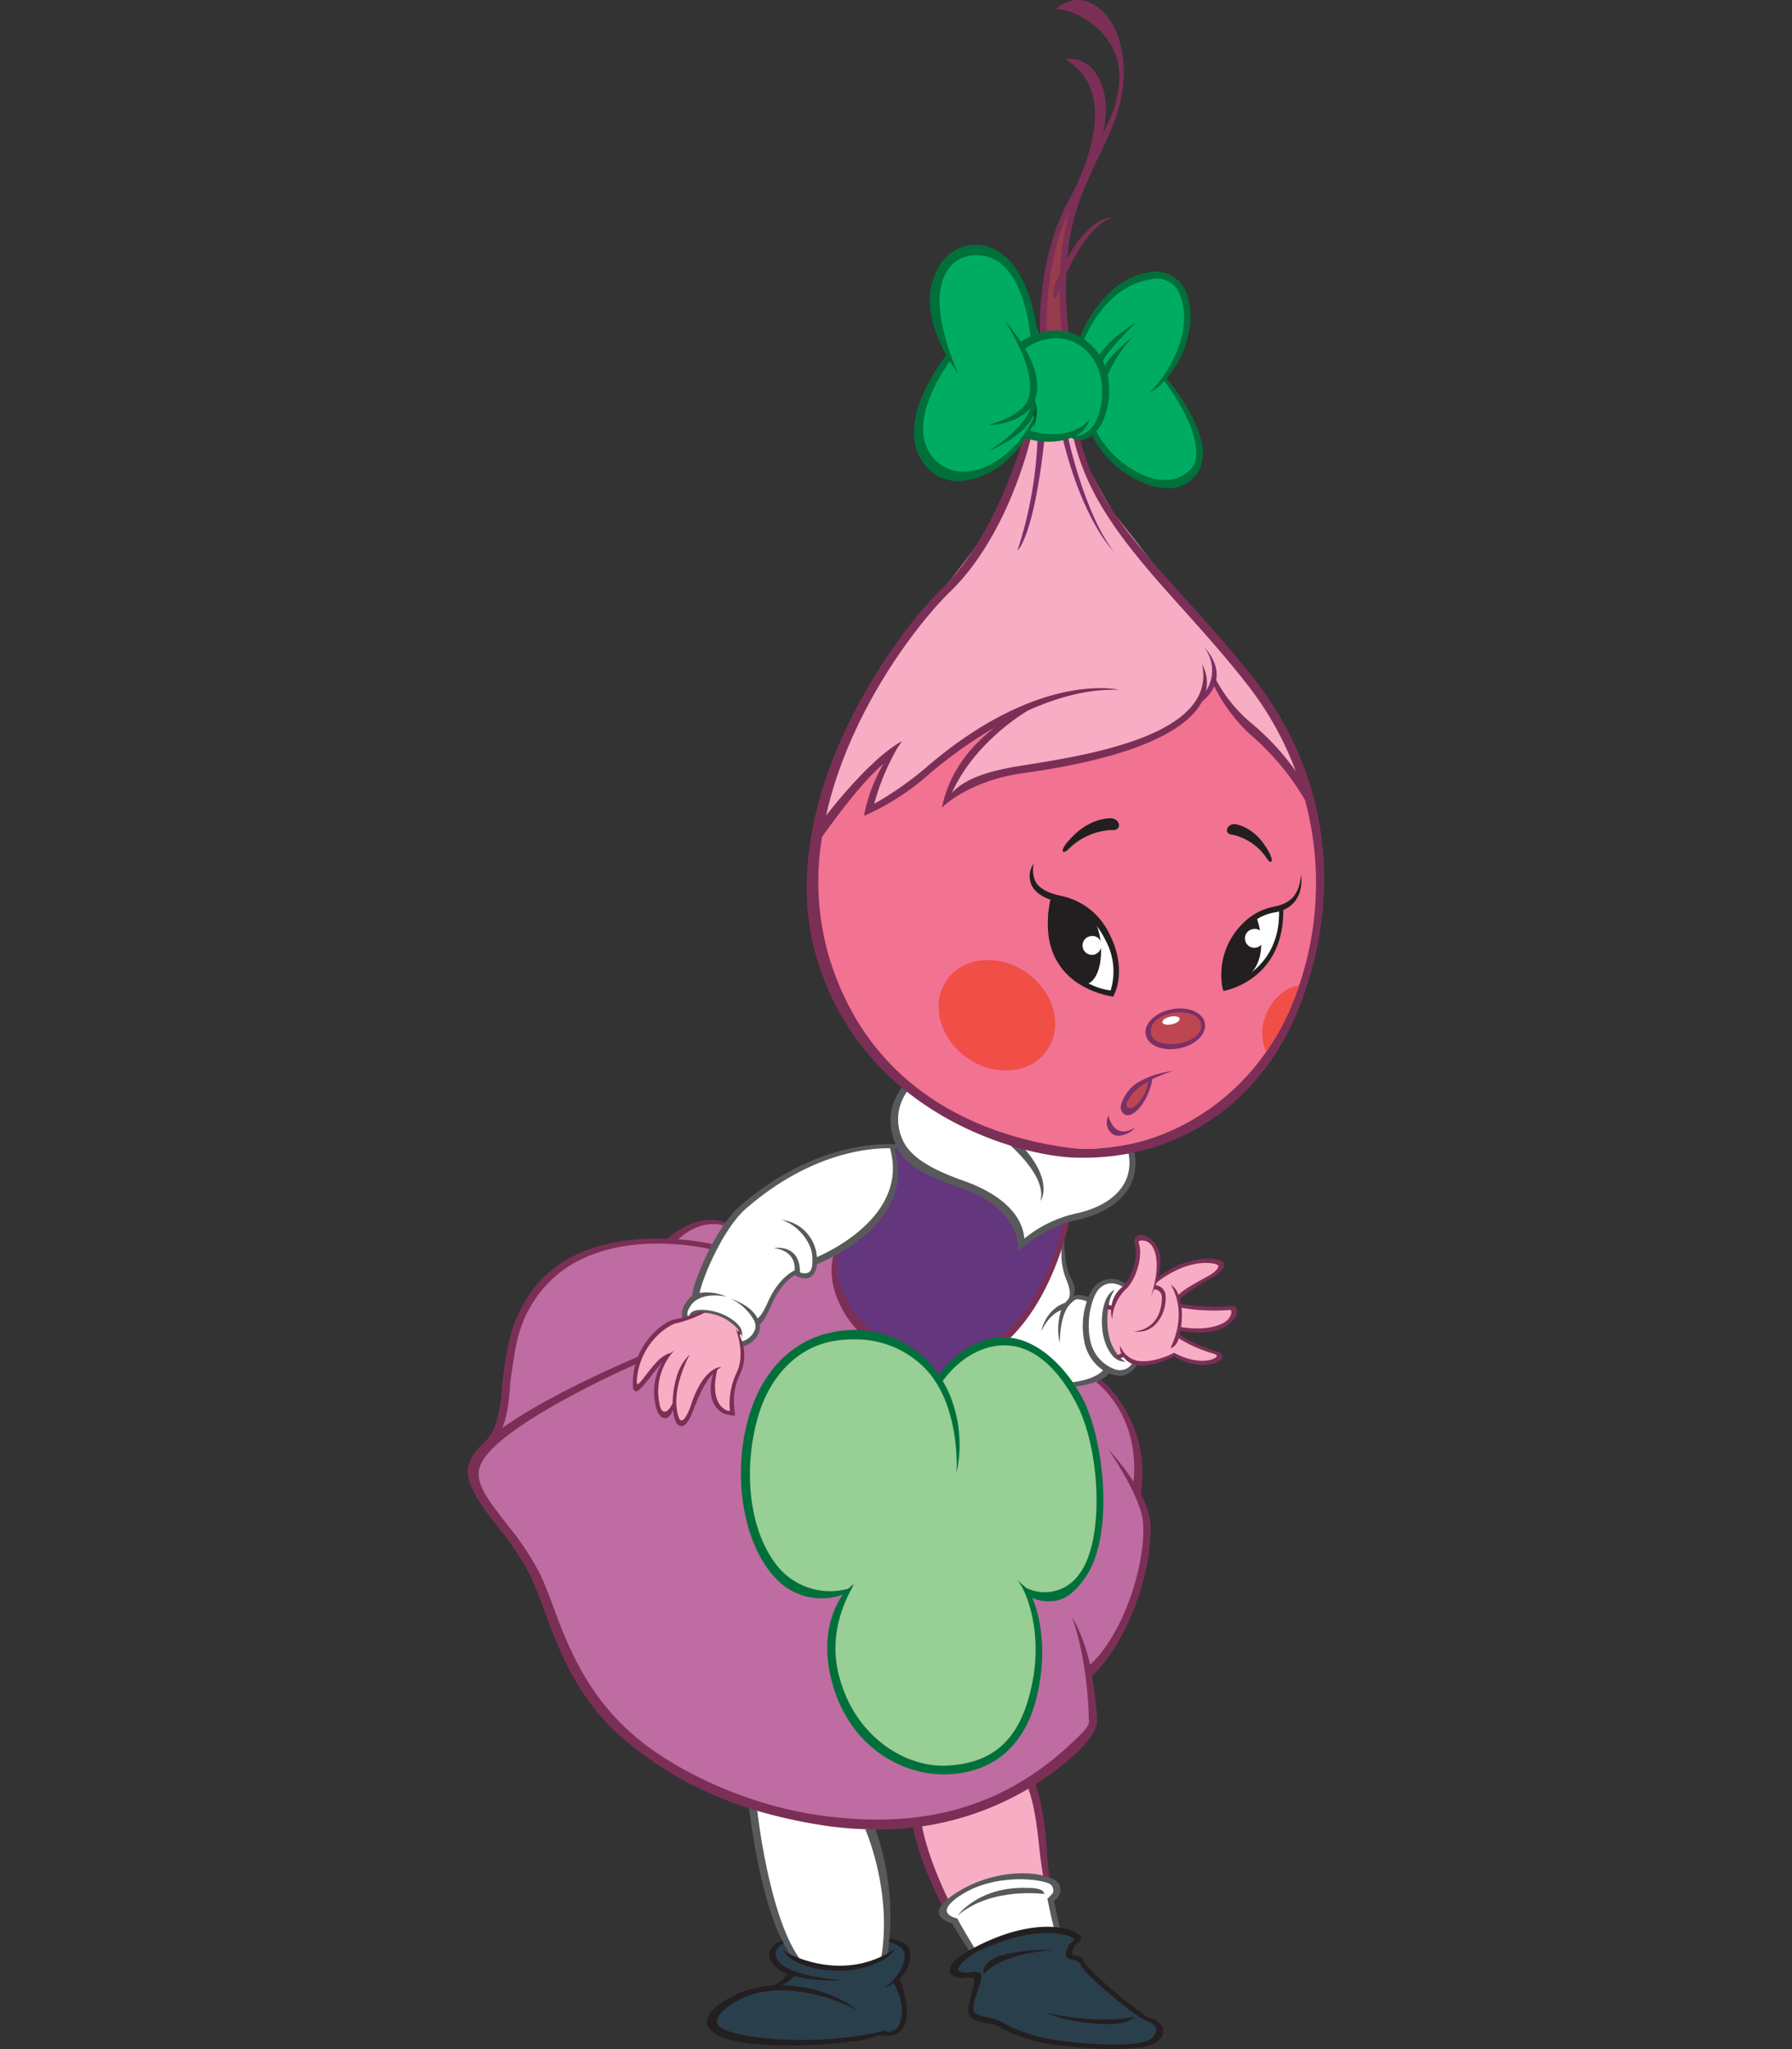 <svg id="e6b33072-64fc-4626-9122-d70beb997c82" data-name="Layer 1" xmlns="http://www.w3.org/2000/svg" width="350" height="400" viewBox="0 0 350 400"><rect x="0" y="0" width="350" height="400" fill="#333333" stroke="none"/><defs><style>.b5272e93-57bc-4c26-99b3-0736958fd090{fill:#f27292;}.bdc662c6-d332-436a-ade0-72477fb3f675{fill:#00ac63;}.ad5b80e3-f582-43c1-b0fd-10d8f7ae95af{fill:#fff;}.bf1a7585-5d7e-480c-a662-3b2b0915b8dc{fill:#f7adc3;}.b18c8a06-24b7-41c1-a0f7-805c3dcba72e{fill:#be6ca1;}.a0205802-7c9f-4387-b9eb-f7326179d6bc{fill:#64367d;}.b82027de-86dd-4cb2-9559-04a702318b04{fill:#2a3f4c;}.aff17569-8a8c-4ac2-ba98-ad618e000e29{fill:#98cf94;}.a6e19c02-f853-4ffd-848f-12197c0bd955{fill:#231f20;}.b234cde7-2e45-480b-a31e-cfa6213792fd{fill:#bd4650;}.f047a125-be32-4f59-9a63-0b8205dca673{fill:#973c4c;}.f84c6530-2de4-4b4d-bc3c-37df7b5b5b33{fill:#58595b;}.ee5db25d-2969-4710-9811-d797bf733ee5{fill:#7c2f56;}.e46561e5-1420-47ae-801f-727df9a3f0d3{fill:#00502b;}.a2ad7e26-4b4c-42c4-81b9-6e693f507ba6{fill:#7b2f67;}.b6bbdd49-9b06-4b3d-8193-3042bf3e1822{fill:#00703b;}.b1e6f5a3-b651-4449-8212-ae1fc163cb2e{fill:#2962ae;}.b45b0682-39be-427d-885d-3d8a5edf0ed3{fill:#f04e47;}</style></defs><title>pers_artboard</title><path class="b5272e93-57bc-4c26-99b3-0736958fd090" d="M200.715,84.734s-3.586,17.102-9.931,23.171c-6.345,6.068-15.723,19.308-19.86,25.102-4.138,5.792-16.552,30.618-10.483,52.685,6.069,22.067,29.515,39.721,52.686,38.618s36.411-17.377,39.17-26.481c2.758-9.103,10.206-29.791,1.379-49.1-8.828-19.309-25.377-34.205-29.516-38.893-4.138-4.69-14.343-22.068-14.343-25.654C209.818,84.182,204.025,81.975,200.715,84.734Z"/><path class="bdc662c6-d332-436a-ade0-72477fb3f675" d="M202.831,65.333s-4.414-19.309-12.689-16.55c-8.275,2.758-8.643,13.24-4.782,20.963,0,0-5.883,7.356-5.7,13.977s7.171,13.792,16.918,5.517c0,0,3.677-3.31,4.138-4.506,0,0,5.792,2.299,9.103.092l.919.735,3.126-1.656s4.229,10.299,13.792,10.299,8.091-8.827-.368-20.045c0,0,8.091-9.747,4.046-16.367-4.046-6.62-12.321-6.068-20.045,8.643C211.289,66.436,208.163,63.862,202.831,65.333Z"/><path class="ad5b80e3-f582-43c1-b0fd-10d8f7ae95af" d="M217.266,193.967s4-14.206-11.861-19.033C205.404,174.934,201.129,190.657,217.266,193.967Z"/><path class="ad5b80e3-f582-43c1-b0fd-10d8f7ae95af" d="M239.333,193.002s-2.069-13.102,10.895-15.723C250.229,177.279,251.194,190.519,239.333,193.002Z"/><path class="bf1a7585-5d7e-480c-a662-3b2b0915b8dc" d="M160.442,161.418s3.679-22.035,22.343-44.687c17.654-21.424,17.746-28.595,18.022-31.354,0,0,6.253,1.195,9.011-.644,0,0,2.619,9.516,6.988,14.62,4.992,5.832,20.964,27.584,26.114,31.446,5.149,3.861,11.952,18.205,12.32,23.906,0,0-9.931-11.953-12.689-13.977-2.758-2.022-4.781-6.068-5.332-7.539,0,0-1.288,2.39-2.758,3.126,0,0-2.758,6.068-12.689,8.826s-21.332,4.413-24.825,5.333c-3.494.919-10.482,4.597-12.506,6.62,0,0,4.597-12.137,14.344-17.837a207.92,207.92,0,0,0-22.068,14.895c-4.965,3.863-7.172,4.23-7.172,4.23s3.494-10.298,5.149-11.953C174.694,146.43,163.844,155.809,160.442,161.418Z"/><path class="b18c8a06-24b7-41c1-a0f7-805c3dcba72e" d="M163.201,244.997s-22.62-11.585-31.998-3.033c0,0-25.101-1.38-29.515,15.722-4.413,17.102-2.758,19.034-6.345,23.723,0,0-6.068,3.31.551,12.688,6.621,9.379,10.758,16,11.586,19.861.827,3.861,6.896,27.308,35.584,36.963,28.686,9.654,46.892,2.482,56.547-2.483,9.654-4.965,12.965-9.929,13.516-10.757,0,0,.276-9.655-.828-12.413,0,0,5.517-2.206,8.276-11.033,2.758-8.827,5.241-17.378,1.931-23.171,0,0,1.655-16.275-9.103-22.067Z"/><path class="bf1a7585-5d7e-480c-a662-3b2b0915b8dc" d="M138.283,255.296s-5.7,2.942-7.907,3.356c-2.207.413-6.621,7.723-6.345,12.274,0,0,.965-.551,3.034-3.448,2.069-2.896,2.207-2.621,3.172-2.758,0,0-4.413,8.827-.69,11.31a1.863,1.863,0,0,0,1.931-1.518s.276,4.69,1.931,3.172c1.655-1.517,2.758-6.62,3.586-7.722a11.837,11.837,0,0,1,2.758-2.622s-2.206,8.275,3.173,8.275c0,0-.415-3.585.276-5.103.69-1.517,3.517-5.034.896-10.137l.414-.69s2.345-6.413-5.999-4.551"/><path class="bf1a7585-5d7e-480c-a662-3b2b0915b8dc" d="M215.427,254.744a7.18,7.18,0,0,0,1.931.46s.276-1.748,2.575-4.231c2.299-2.483,3.034-6.712,1.931-8.918,0,0,.551-1.38,2.299-.092,1.747,1.287,3.31,3.86,1.656,7.906,0,0,3.586-2.666,6.436-3.218,2.85-.551,5.608-.918,6.069.093.459,1.011-4.598,3.953-6.253,4.873-1.656.919-1.747,1.472-1.931,1.747l.185,1.288s6.251,1.287,9.011.828c2.758-.46,2.206.276,1.379,1.655-.827,1.379-5.608,3.77-10.298,2.299l-.367,1.195s3.493,2.391,5.608,2.851c2.115.459,3.035,1.103,2.207,1.655a7.874,7.874,0,0,1-8.275-.828s-5.701,2.85-7.999,1.656c-2.298-1.197-2.391-1.563-2.391-1.563l-.919.276S212.117,263.387,215.427,254.744Z"/><path class="bf1a7585-5d7e-480c-a662-3b2b0915b8dc" d="M179.337,355.749s3.586,13.515,7.172,18.757c0,0,17.239-5.242,18.619-4,0,0-1.931-19.86-3.999-22.619C201.129,347.887,188.854,355.749,179.337,355.749Z"/><path class="a0205802-7c9f-4387-b9eb-f7326179d6bc" d="M163.201,244.997s-1.157,7.185,5.057,14.712c6.528,7.908,14.113,12.321,22.251,7.218,7.249-4.546,14.527-14.022,18.022-28.918,0,0-19.125-15.263-34.388-14.343,0,0,1.654,6.068-.185,9.562C172.119,236.723,170.648,240.769,163.201,244.997Z"/><path class="b82027de-86dd-4cb2-9559-04a702318b04" d="M153.362,378.689s-6.253,3.678,1.287,6.804c0,0-2.023,2.207-3.31,2.391-1.287.184-14.713,3.31-12.138,7.172,2.575,3.861,20.596,5.333,33.102,1.47,0,0,4.229,1.472,4.046-4.045-.185-5.516-2.024-5.516-2.024-5.516s6.988-6.804-.735-8.276C173.591,378.689,159.615,375.747,153.362,378.689Z"/><path class="b82027de-86dd-4cb2-9559-04a702318b04" d="M202.095,376.666s-16.2,4.599-15.631,7.723c.368,2.024,3.494,1.472,4.229,1.472s-2.39,6.804-.184,7.907c2.206,1.103,4.413.553,5.333,1.288.92.735,7.908,4.229,19.677,4.597,11.769.367,11.586-2.942,11.033-3.862-.551-.92-4.965-2.943-5.701-3.495s-8.092-6.804-9.379-8.643c0,0-1.194-1.562-2.39-1.47,0,0-1.103-1.288.919-2.851C212.025,377.771,212.116,376.39,202.095,376.666Z"/><path class="ad5b80e3-f582-43c1-b0fd-10d8f7ae95af" d="M176.717,212.632s-5.884,9.378,1.839,14.343c7.724,4.965,20.781,5.701,20.781,16,0,0,3.863-3.495,6.436-4.23,2.574-.736,7.356-.919,11.217-3.678s5.517-9.379,3.678-10.85c0,0-13.424,2.207-23.355-2.022C187.382,217.965,178.739,214.655,176.717,212.632Z"/><path class="ad5b80e3-f582-43c1-b0fd-10d8f7ae95af" d="M134.054,257.318a4.128,4.128,0,0,1,1.839-4.597s3.861-15.079,14.528-21.148c10.665-6.069,18.204-8.459,23.722-7.907,0,0,6.804,12.321-14.345,22.252,0,0-1.655,5.885-4.597,2.39a23.949,23.949,0,0,0-6.068,8.459s-.828,2.161-1.242,2.161c0,0,.138,2.483-2.896,3.861a7.567,7.567,0,0,0-.897-2.413s.897-.62.345-1.172c-.551-.551-5.517-4.965-8.689-2.758Z"/><path class="ad5b80e3-f582-43c1-b0fd-10d8f7ae95af" d="M207.335,242.929s-5.24,15.171-11.033,18.343c0,0,8.689.967,12.689,9.104,0,0,5.103-.276,7.033-2.483,0,0,4.276.965,5.518-1.379,1.24-2.345.045-.551.045-.551s-1.977-.644-2.391-1.563l-.919.276s-4.045-2.851-2.253-10.022l1.333.552s1.655-4.047,2.575-4.231c0,0-4.874-2.942-7.218,2.851a2.272,2.272,0,0,0-3.448-.276s.138-2.621-.551-3.724C208.025,248.722,207.473,244.17,207.335,242.929Z"/><path class="ad5b80e3-f582-43c1-b0fd-10d8f7ae95af" d="M146.926,352.99s2.482,22.757,8.552,29.239c0,0,6.344,5.517,17.102-.137,0,0,2.621-14.896-3.034-25.102C169.545,356.99,149.684,354.783,146.926,352.99Z"/><path class="ad5b80e3-f582-43c1-b0fd-10d8f7ae95af" d="M193.82,366.782s-11.852,4.426-9.655,7.172c1.104,1.38,1.931.828,2.483,1.103.551.276,3.31,5.655,3.31,5.655s8.275-5.517,16.689-3.31c0,0-1.517-5.379-1.656-6.345-.137-.965.138-.551.138-.551s4.334-3.073-2.206-4.137C196.991,365.402,193.82,366.782,193.82,366.782Z"/><path class="aff17569-8a8c-4ac2-ba98-ad618e000e29" d="M165.683,310.832s-8.827,3.678-13.608-3.678-15.067-26.532,5.149-44.502c6.62-5.885,22.62.551,26.296,7.356a11.571,11.571,0,0,1,8.643-7.724c6.804-1.288,14.344.183,19.309,12.321,4.965,12.136,5.885,41.744-10.665,36.043,0,0,6.068,14.711-.551,25.561-6.62,10.849-20.045,10.849-25.378,6.62C169.545,338.601,157.408,330.877,165.683,310.832Z"/><path class="a6e19c02-f853-4ffd-848f-12197c0bd955" d="M205.404,175.761s6.344.552,8.414,4.138c2.068,3.586,1.654,11.861-1.932,12.274C208.301,192.588,202.784,181.279,205.404,175.761Z"/><path class="a6e19c02-f853-4ffd-848f-12197c0bd955" d="M245.402,179.072s3.447,8.69-2.897,12.413c-4.415,2.592-3.447.275-3.447.275A13.358,13.358,0,0,1,245.402,179.072Z"/><path class="b234cde7-2e45-480b-a31e-cfa6213792fd" d="M233.678,197.829s-4.414-1.655-6.896,0c-2.483,1.655-5.103,6.758,2.896,6.345C237.678,203.76,234.506,198.105,233.678,197.829Z"/><path class="b234cde7-2e45-480b-a31e-cfa6213792fd" d="M224.622,210.518s-5.884,3.126-4.966,6.068C220.576,219.528,224.346,213.736,224.622,210.518Z"/><path class="f047a125-be32-4f59-9a63-0b8205dca673" d="M203.749,65.149s-.412-17.24,5.656-25.653c0,0-2.758,17.792-1.379,25.653C208.025,65.149,204.853,64.046,203.749,65.149Z"/><path class="f84c6530-2de4-4b4d-bc3c-37df7b5b5b33" d="M220.336,224.846a8.678,8.678,0,0,1-.242,5.049c-1.846,4.924-7.711,6.453-9.517,6.897a24.207,24.207,0,0,0-10.505,4.988c-.644-7.263-9.848-10.555-11.673-11.209-4.361-1.563-10.308-3.919-12.096-8.054a9.353,9.353,0,0,1,.414-8.758,8.385,8.385,0,0,1,.711-1.033c-.383-.397-.485-.544-.879-.93a9.104,9.104,0,0,0-.963,1.301c-1.729,2.84-2.377,6.174-.617,10.477,1.799,4.396,7.529,6.501,11.998,8.103a33.238,33.238,0,0,1,4.785,1.975c4.281,2.409,7.304,6.683,7.033,9.943l-.049.581.48-.331c.079-.054,5.728-4.64,10.97-5.651,1.906-.368,9.286-2.299,11.125-8.092a10.001,10.001,0,0,0,.176-5.474C221.106,224.718,220.721,224.788,220.336,224.846Z"/><path class="f84c6530-2de4-4b4d-bc3c-37df7b5b5b33" d="M198.367,223.26c-.6-.123-1.197-.243-1.789-.372,3.783,3.358,7.631,7.838,6.629,11.556,0,0,2.864-3.713-3.74-10.924C199.102,223.426,198.736,223.336,198.367,223.26Z"/><path class="ee5db25d-2969-4710-9811-d797bf733ee5" d="M171.917,261.017c-.592-.413-1.161-.847-1.706-1.297-5.167-4.274-7.791-11.035-6.366-15.641l-1.011.919c-1.384,4.472.665,10.845,5.228,15.272C169.372,260.482,170.66,260.708,171.917,261.017Z"/><path class="ee5db25d-2969-4710-9811-d797bf733ee5" d="M196.389,262.037c9.444-8.361,12.386-23.397,12.418-23.568l-1.196.369c-.034.18-3.165,15.931-13.717,23.261A16.579,16.579,0,0,1,196.389,262.037Z"/><path class="f84c6530-2de4-4b4d-bc3c-37df7b5b5b33" d="M144.874,261.186a2.875,2.875,0,0,0-.683-1.644,9.597,9.597,0,0,0-6.122-3.236c-1.938-.215-2.565.155-2.765.397a.554.554,0,0,0-.114.487l-.524.171a1.099,1.099,0,0,1,.203-.999c.476-.588,1.574-.791,3.261-.604,2.789.309,5.535,1.866,6.501,3.451A2.723,2.723,0,0,1,144.874,261.186Z"/><path class="e46561e5-1420-47ae-801f-727df9a3f0d3" d="M200.761,78.205l.92-.735c1.747,2.69.156,6.003.091,6.115A7.043,7.043,0,0,0,200.761,78.205Z"/><path class="a2ad7e26-4b4c-42c4-81b9-6e693f507ba6" d="M198.715,107.491A79.644,79.644,0,0,0,202.646,85.699l1.31.345C201.889,104.975,198.715,107.491,198.715,107.491Z"/><path class="a2ad7e26-4b4c-42c4-81b9-6e693f507ba6" d="M207.542,85.492l1.029-.264c.032.15,3.226,15.057,8.913,22.369C217.484,107.597,211.542,101.905,207.542,85.492Z"/><path class="a2ad7e26-4b4c-42c4-81b9-6e693f507ba6" d="M234.042,136.527a7.281,7.281,0,0,0,1.154-10.142s5.883,5.517-.644,10.758Z"/><path class="ee5db25d-2969-4710-9811-d797bf733ee5" d="M245.31,133.007c-4.394-5.661-9.018-10.8-13.49-15.771-10.25-11.39-18.326-20.096-20.991-32.088l-1.196.137c2.697,12.134,10.438,21.452,20.741,32.9,4.465,4.963,9.083,10.095,13.464,15.74a63.015,63.015,0,0,1,9.239,16.609,49.656,49.656,0,0,0-8.726-9.415,28.92,28.92,0,0,1-7.224-9.125l-.46.919a32.081,32.081,0,0,0,7.54,10.482,50.019,50.019,0,0,1,10.68,12.792,62.106,62.106,0,0,1-2.038,38.607c-8.826,22.987-30.343,31.171-44.273,29.24-10.531-1.46-37.368-7.127-46.571-36.964a52.502,52.502,0,0,1-1.447-23.702c2.761-3.887,8.103-11.073,12.021-14.272a31.058,31.058,0,0,0-3.717,9.639l-.119.522.494-.206a47.773,47.773,0,0,0,11.385-7.219,88.489,88.489,0,0,1,13.622-9.779c-3.66,2.763-8.727,7.849-10.264,15.595,0,0,5.04-5.215,15.816-6.713,44.964-6.249,34.985-21.24,34.985-21.24,3.081,14.252-24.034,17.939-35.859,19.86-7.897,1.284-11.172,3.219-13.011,5.241,4.551-10.206,14.834-16.088,14.941-16.136l-.033.011c5.566-2.487,11.746-4.258,17.825-4.011,0,0-15.355-3.861-37.239,14.712a65.356,65.356,0,0,1-10.666,7.54,46.175,46.175,0,0,1,4.552-10.928l.873-1.301c-5.14,2.822-11.449,10.237-14.82,14.514,4.463-20.118,17.727-37.395,24.199-43.661,11.585-11.217,15.765-29.976,15.814-30.159l-1.401-.023c-.05.181-5.403,19.213-15.709,29.248-5.357,5.216-13.724,15.971-19.678,29.116-4.999,11.04-9.915,27.584-4.943,43.709,9.297,30.141,39.174,38.037,49.903,38.537q.498.023,1.026.023c18.02.438,35.868-9.317,43.765-30.825C262.964,171.624,257.926,149.26,245.31,133.007Z"/><path class="a6e19c02-f853-4ffd-848f-12197c0bd955" d="M217.425,194.541l-.195-.026c-.245-.032-6.558-.917-10.079-5.79-2.433-3.365-3.051-7.647-2.022-13.056l.96.006c-.999,5.254-.128,9.399,2.212,12.638a12.997,12.997,0,0,0,8.62,5.034,12.744,12.744,0,0,0-1.034-9.861c-2.026-4.108-5.217-6.655-8.595-7.307-3.003-.579-4.943-1.682-5.751-3.285a4.129,4.129,0,0,1,.369-4.303,5.537,5.537,0,0,0,.256,3.363c.735,1.438,2.539,2.442,5.36,2.987a13.446,13.446,0,0,1,9.189,7.443c2.39,4.689,2.219,9.142.799,11.984l-.088.175Z"/><path class="a6e19c02-f853-4ffd-848f-12197c0bd955" d="M238.787,192.917a13.991,13.991,0,0,1,3.948-12.65,11.556,11.556,0,0,1,6.253-3.31c2.965-.644,4.781-2.115,5.11-6.226,0,0,1.142,6.042-4.835,7.329a9.694,9.694,0,0,0-5.666,2.917c-4.472,4.438-4.402,9.265-3.988,11.333,1.676-.443,10.482-3.585,10.206-14.618l.827-.139c.139,13.931-11.579,15.874-11.689,15.895Z"/><path class="a6e19c02-f853-4ffd-848f-12197c0bd955" d="M208.367,164.504c1.296-1.504,4.004-4.515,8.446-4.781,2.029-.019,2.492,2.522.303,2.305a12.716,12.716,0,0,0-8.106,3.426C207.478,167.058,206.986,166.224,208.367,164.504Z"/><path class="a6e19c02-f853-4ffd-848f-12197c0bd955" d="M247.94,166.506c-.864-1.558-2.693-4.696-6.517-5.6-1.767-.319-2.621,1.918-.674,2.048a10.743,10.743,0,0,1,6.463,4.319C248.263,168.956,248.839,168.273,247.94,166.506Z"/><path class="a2ad7e26-4b4c-42c4-81b9-6e693f507ba6" d="M228.621,204.816c-2.565,0-4.513-1.149-4.843-2.859-.404-2.102,1.856-4.313,5.037-4.926a8.777,8.777,0,0,1,1.663-.162c2.567,0,4.514,1.149,4.843,2.86.406,2.101-1.854,4.311-5.036,4.925a8.839,8.839,0,0,1-1.664.162Zm1.885-7.217a8.181,8.181,0,0,0-1.553.151c-2.867.553-4.492,2.199-4.147,3.986.271,1.406,1.765,2.083,4.009,2.083a8.239,8.239,0,0,0,1.553-.151c2.867-.553,4.506-2.115,4.229-3.769-.235-1.413-1.847-2.299-4.092-2.299Z"/><path class="a2ad7e26-4b4c-42c4-81b9-6e693f507ba6" d="M218.921,215.793a7.874,7.874,0,0,1,3.241-4.448,17.786,17.786,0,0,1,6.931-2.276c-.088.034-7.068,1.897-8.963,6.05-.335.735.057,1.027.136,1.088a1.499,1.499,0,0,0,.896,0c1.317-.556,2.885-3.008,3.138-5.206l.759-.483c-.29,2.506-2.044,6.122-4.138,7.034C219.576,218.137,218.714,216.897,218.921,215.793Z"/><path class="f84c6530-2de4-4b4d-bc3c-37df7b5b5b33" d="M154.558,381.816c-5.867-7.7-8.206-28.396-8.289-29.209l1.576.338c.021.197,2.207,20.78,8.275,29.331Z"/><path class="f84c6530-2de4-4b4d-bc3c-37df7b5b5b33" d="M173.326,381.68l-1.206.413c2.165-12.993-3.073-24.9-3.127-25.011l1.932-.183a51.174,51.174,0,0,1,2.401,24.782Z"/><path class="ee5db25d-2969-4710-9811-d797bf733ee5" d="M185.356,371.651a.618.618,0,0,1,.192-.132c-4.822-9.846-5.508-15.379-5.52-15.449l-1.758.231c.012.073.901,6.612,6.217,16.536A4.363,4.363,0,0,1,185.356,371.651Z"/><path class="ee5db25d-2969-4710-9811-d797bf733ee5" d="M203.779,366.45c.431.18.865.349,1.297.524-.275-1.794-.497-3.642-.591-5.386-.344-6.367-1.451-11.631-2.759-14.62l-1.379.919c1.94,4.436,2.317,10.099,2.849,14.62C203.347,363.773,203.552,365.114,203.779,366.45Z"/><path class="a6e19c02-f853-4ffd-848f-12197c0bd955" d="M215.197,395.102c-7.08-.322-11.079-2.253-11.079-2.253.071.025,9.508,2.447,17.608.828,0,0-1.379,1.701-6.529,1.425Z"/><path class="b6bbdd49-9b06-4b3d-8193-3042bf3e1822" d="M211.547,273.186c-2.701-5.293-8.185-11.638-14.74-12.097-4.481-.317-9.588,2.08-13.432,7.301a20.27,20.27,0,0,0-3.567-3.994,20.03,20.03,0,0,0-17.021-4.365c-7.219,1.326-13.123,6.595-16.022,14.919-3.988,11.454-1.999,25.905,4.528,32.903a12.156,12.156,0,0,0,9.084,4.148,11.131,11.131,0,0,0,4.264-.752c-1.513,2.087-4.904,8.22-1.808,18.242,3.667,11.879,13.693,17.054,21.885,16.879,6.436-.137,14.949-3.018,17.838-15.401,2.004-8.591.624-15.587-.965-19.071a7.522,7.522,0,0,0,3.632.681c2.666-.092,4.624-1.654,6.672-4.521C217.704,299.924,215.689,281.296,211.547,273.186Zm-.81,34.152a8.173,8.173,0,0,1-10.37,2.597c-.037-.04-.076-.079-.112-.113l-1.747-1.563c1.77,1.622,5.06,9.729,3.218,19.677-2.068,11.172-7.264,16.367-17.102,16.734-7.311.274-17.561-5.115-20.781-17.654-2.62-10.205,3.356-17.745,2.804-17.745l-1.004.869a13.296,13.296,0,0,1-13.018-3.537c-6.286-6.74-7.631-19.355-4.597-29.975,2.359-8.258,8.046-13.833,15.08-14.895,6.993-1.057,12.474.851,16.642,4.505,8.017,7.03,7.082,21.106,7.079,21.241a25.735,25.735,0,0,0-1.447-15.497,23.412,23.412,0,0,0-1.258-2.415c3.714-5.022,8.545-7.215,12.821-6.915,6.314.444,10.79,6.429,13.424,11.586C214.939,283.187,215.778,300.844,210.738,307.338Z"/><path class="f84c6530-2de4-4b4d-bc3c-37df7b5b5b33" d="M176.258,224.31l-.324-.824c-.149-.022-15.042-2.217-31.395,11.926-4.729,4.09-9.208,14.827-9.361,17.594a4.208,4.208,0,0,0-1.078,1.05c-.99,1.374-1.169,2.738-.621,3.562l.989-.298a1.857,1.857,0,0,1,.091-1.847c1.656-3.624,7.145-2.407,7.311-2.336a9.238,9.238,0,0,0-5.24-.749c.667-3.21,4.695-12.681,9.101-16.492,12.223-10.571,23.345-11.791,28.094-11.749,3.624,12.711-11.142,19.887-14.278,21.254-.001-.008-.001-.015-.001-.024a7.893,7.893,0,0,0-2.338-5.079,7.596,7.596,0,0,0-4.696-2.161c2.881.655,5.965,4.034,6.138,7.104.107,1.91-.089,2.753-.759,3.172a2.041,2.041,0,0,1-1.849-.162l-.083-.493c-.683-.027-3.846,1.564-5.965,6.379-1.022,2.322-1.703,3.021-2.038,3.239-1.305-2.709-5.235-3.833-5.235-3.833a9.796,9.796,0,0,1,4.389,3.916,2.6,2.6,0,0,1,.413,1.885,3.726,3.726,0,0,1-2.79,2.544l.458.897a4.356,4.356,0,0,0,3.114-2.936,2.335,2.335,0,0,0,.06-1.287c.335-.15.977-.829,2.322-3.884,1.526-3.468,3.518-5.2,4.642-5.819l-.058.07a3.949,3.949,0,0,0,2.046.637,1.891,1.891,0,0,0,.953-.257,3.071,3.071,0,0,0,1.267-2.51c3.283-1.34,19.562-8.733,15.106-22.63A14.662,14.662,0,0,1,176.258,224.31Z"/><path class="f84c6530-2de4-4b4d-bc3c-37df7b5b5b33" d="M155.064,248.688c.207-.552.854-4.415-3.901-5.056,0,0,5.211-.944,5.073,4.883Z"/><path class="f84c6530-2de4-4b4d-bc3c-37df7b5b5b33" d="M217.695,251.789s-1.247.399-1.946,2.565c-.92,2.851-.779,7.354,1.379,10.09a3.13,3.13,0,0,0,2.872,1.335c-.758-.106-1.552-1.073-2.092-1.885-1.953-2.942-1.838-6.786-1.288-9.563A6.926,6.926,0,0,1,217.695,251.789Z"/><path class="f84c6530-2de4-4b4d-bc3c-37df7b5b5b33" d="M221.266,265.893a2.827,2.827,0,0,1-3.687,1.328,7.455,7.455,0,0,1-4.636-5.579c-.922-4.157.433-8.754,1.771-10.092,2.188-2.185,4.783-.213,4.896-.138l.345-.69a4.44,4.44,0,0,0-5.929.14,6.701,6.701,0,0,0-1.438,2.325,7.936,7.936,0,0,0-1.736-.397,2.486,2.486,0,0,0-1.281.262c.883-1.415-.164-2.94-.685-4.158-1.103-2.586-.981-6.813-.986-6.868L207.335,243.826a13.487,13.487,0,0,0,.846,5.756c.599,1.464,1.14,2.994.435,4.106-.072.066-.144.131-.211.203a5.162,5.162,0,0,0-.345.419v-.002c-.112.059-3.551.897-4.728,5.648,0,0,1.37-3.262,3.937-4.214a12.57,12.57,0,0,0-.313,6.427c.173-5.206,1.381-6.954,2.138-7.688.765-.743,1.116-.908,1.483-.863a5.637,5.637,0,0,1,1.692.433,14.848,14.848,0,0,0-.519,7.635,8.671,8.671,0,0,0,3.696,5.801c-1.746,1.919-5.919,2.331-5.972,2.336l.621.828c.234-.022,4.889-.526,6.537-2.551.122.051.235.113.362.16a12.503,12.503,0,0,0,1.858.322,4.125,4.125,0,0,0,3.179-2.122Z"/><path class="ee5db25d-2969-4710-9811-d797bf733ee5" d="M208.485,50.386a43.288,43.288,0,0,1,2.713-12.178c1.549-3.828,2.956-6.737,4.198-9.302,2.467-5.101,4.022-9.281,4.077-14.512.074-7.095-2.842-12.737-7.316-14.145-3.258-1.026-5.924,1.456-5.924,1.456,5.406.515,12.397,5.474,12.397,13.24,0,4.226-1.363,7.371-3.212,11.185,1.031-4.69.882-9.574-2.381-13.023a6.146,6.146,0,0,0-5.058-1.564c12.873,7.356.638,27.754.345,28.327-5.863,11.486-5.217,25.211-5.218,25.37l1.348-.228c.002-.154-.669-13.672,4.438-23.859a52.6,52.6,0,0,0-1.865,12.138c-.342.75-.685,1.549-1.028,2.406-.594,2.463.087,2.903.322,2.276.161-.431.374-.985.633-1.622a68.418,68.418,0,0,0,.474,8.52l1.288.184a71.641,71.641,0,0,1-.424-11.752c2.057-4.354,5.306-9.793,9.067-10.867C217.357,42.439,213.189,41.885,208.485,50.386Z"/><path class="f84c6530-2de4-4b4d-bc3c-37df7b5b5b33" d="M205.857,371.005a2.327,2.327,0,0,0-.315-4.267c-4.028-1.819-11.853-1.449-18.218,2.417-2.899,1.761-4.189,3.188-3.94,4.362.269,1.278,2.246,1.865,2.576,1.946.992,1.705,2.096,3.484,3.354,5.342l1.011-.551c-1.141-1.893-2.433-4.022-3.34-5.717l.031-.029c-.549-.072-1.92-.572-2.09-1.374-.106-.501.174-1.754,3.675-3.744,5.955-3.387,14.046-2.79,16.436-1.64a1.483,1.483,0,0,1,.557,1.864l-.004-.026a11.652,11.652,0,0,1-1.025,1.056c.707,3.46,1.378,6.155,1.392,6.208l1.196.093C207.138,376.892,206.52,374.4,205.857,371.005Z"/><path class="f84c6530-2de4-4b4d-bc3c-37df7b5b5b33" d="M187.047,373.918s4.06-5.71,13.577-5.388c3.632-.015,3.31,1.195,3.31,1.195-.121-.009-10.298-1.425-16.886,4.193Z"/><path class="a2ad7e26-4b4c-42c4-81b9-6e693f507ba6" d="M218.643,221.71a2.303,2.303,0,0,1-1.393-.362,2.778,2.778,0,0,1-.743-3.555c0,.017.965,4.999,5.275,2.241a4.831,4.831,0,0,1-3.139,1.676Z"/><path class="a6e19c02-f853-4ffd-848f-12197c0bd955" d="M195.421,381.743a34.378,34.378,0,0,1,10.259-1.076c-10.895.827-13.524,4.706-13.562,4.735C192.118,385.402,191.382,383.15,195.421,381.743Z"/><path class="a6e19c02-f853-4ffd-848f-12197c0bd955" d="M155.523,382.966a18.652,18.652,0,0,0,8.321,1.747H163.89a17.562,17.562,0,0,0,8.735-2.207,5.774,5.774,0,0,0,2.207-2.115c-10.206,6.988-21.377.919-22.021.184A6.639,6.639,0,0,0,155.523,382.966Z"/><path class="a6e19c02-f853-4ffd-848f-12197c0bd955" d="M177.751,380.988c-.257-2.172-3.964-2.538-4.092-2.551l.069.758c.028.004,2.313.298,2.885,2.02.499,1.501-1.07,4.946-4.035,6.946a10.125,10.125,0,0,0,1.999-1.07c.588,1.063,2.792,5.464.686,8.774a3.168,3.168,0,0,1-2.447.732,3.315,3.315,0,0,0,.453-.367c-13.447,3.655-31.998,1.656-33.102-1.104-.544-1.359,1.14-3.274,4.655-4.956,9.827-4.698,22.384,2.124,22.516,2.198,0,0-2.344-2.414-8.833-4.122a29.381,29.381,0,0,0-5.765-.704,7.445,7.445,0,0,0,2.387-1.802,33.784,33.784,0,0,0,9.522.835c-10.069-.897-12.011-2.902-12.827-4.069a2.188,2.188,0,0,1-.344-1.31,2.515,2.515,0,0,1,1.61-1.769l-.276-.621a3.753,3.753,0,0,0-2.597,2.481,2.124,2.124,0,0,0,.298,1.427,5.934,5.934,0,0,0,3.289,2.586c-.508.674-1.783,2.165-3.224,2.297l.018.005a19.036,19.036,0,0,0-7.482,2.049c-4.786,2.497-5.327,4.451-4.938,5.65.845,2.605,6.581,3.976,15.294,3.976a92.498,92.498,0,0,0,12.972-.771,16.142,16.142,0,0,0,5.136-1.221c.562.101,3.406.467,4.389-.895,2.617-2.704.142-9.135-.294-10.163A5.983,5.983,0,0,0,177.751,380.988Z"/><path class="ee5db25d-2969-4710-9811-d797bf733ee5" d="M241.447,255.285a.912.912,0,0,0-.967-.367c-3.008.524-8.368-.153-9.797-.35a8.978,8.978,0,0,0-.244-1.053,39.125,39.125,0,0,1,5.775-3.826c.657-.363,1.133-.625,1.35-.771.288-.192,1.715-1.198,1.499-2.143-.117-.512-.647-.826-1.619-.96-5.392-.745-10.229,2.701-11.241,3.485.642-2.442.842-5.534-1.36-7.381-.976-.819-2.211-1.087-2.853-.644a1.561,1.561,0,0,0-.399,1.518c.819,2.461-.46,6.804-2.396,8.422a5.868,5.868,0,0,0-2.101,3.649,3.697,3.697,0,0,1-.74-.244l-.207.844a1.454,1.454,0,0,0,.872.19,6.318,6.318,0,0,0,.203,1.897,8.764,8.764,0,0,1,2.621-5.838c1.867-1.587,3.483-6.308,2.586-9.001-.117-.349.036-.453.086-.488a2.181,2.181,0,0,1,2.155.616c.787.647,2.299,3.679.138,10.114,0,0,.265-.494.592-1.285a1.578,1.578,0,0,1,1.54,1.576c-.11,6.697-5.571,6.664-5.571,6.664a6.589,6.589,0,0,0,.815.053,4.785,4.785,0,0,0,3.467-1.392,7.55,7.55,0,0,0,2.007-5.616,2.171,2.171,0,0,0-1.951-2.074c.057-.157.114-.319.171-.488.908-.739,5.794-4.476,10.935-3.77.665.092,1.079.28,1.133.516.086.376-.571,1.073-1.255,1.53-.198.131-.688.403-1.309.746-2.377,1.314-4.513,2.504-5.196,3.383a4.398,4.398,0,0,0-1.501-2.057l.044.082c.926,1.719,2.883,5.993-.106,12.337,0,0,1.039-.092,1.607-1.906a26.884,26.884,0,0,0,6.596,2.935c.594.16.831.363.854.489.016.085-.076.21-.24.328-.999.725-4.035,1.235-7.988-.86l-.144-.078-.14.081c-.044.026-4.342,2.276-7.486,1.356a4.577,4.577,0,0,1-2.896-2.804,2.915,2.915,0,0,0,.221,1.52,5.085,5.085,0,0,1-.958.341l.367.667a5.599,5.599,0,0,0,.997-.301,4.544,4.544,0,0,0,1.963,1.412,4.478,4.478,0,0,0,1.699.226,14.694,14.694,0,0,0,6.24-1.833c3.906,2.474,7.708,1.783,8.97.87a.906.906,0,0,0,.47-.904c-.077-.419-.506-.738-1.274-.946a31.09,31.09,0,0,1-7.086-3.185c.056-.267.107-.528.151-.781a26.603,26.603,0,0,0,3.678.329c3.671,0,5.938-1.326,6.904-2.793A1.945,1.945,0,0,0,241.447,255.285Zm-1.331,1.942c-.952,1.497-4.59,2.632-9.454,1.824a15.417,15.417,0,0,0,.118-3.763,36.602,36.602,0,0,0,9.272.428c.279-.033.356.073.382.113C240.578,256.05,240.53,256.575,240.115,257.227Z"/><line class="b1e6f5a3-b651-4449-8212-ae1fc163cb2e" x1="220.07" y1="266.33" x2="220.076" y2="266.25"/><path class="ee5db25d-2969-4710-9811-d797bf733ee5" d="M144.483,260.742a2.832,2.832,0,0,0,.236-.538l-.436-.585c-.023.092-.075.172-.169.397a4.597,4.597,0,0,0-.452-.674s1.976,4.643.322,8.368a14.297,14.297,0,0,0-1.426,7.722,2.12,2.12,0,0,1-1.289-.516c-2.56-2.04-1.355-6.808-1.172-7.525.246-.197.498-.381.759-.555,0,0-3.447-.139-5.925,7.504-.406,1.25-1.174,2.889-1.798,2.931-.339.033-.567-.555-.671-.901-1.538-5.124,2.195-11.856,2.234-11.926a9.514,9.514,0,0,0-2.538,4.319,19.073,19.073,0,0,0-.785,5.164c-.248.557-.888,1.517-1.32,1.597-.122.018-.826.362-1.195-1.241a11.802,11.802,0,0,1,2.804-10.621,4.426,4.426,0,0,0-.639.438c-2.863.594-5.486,5.728-6.51,6.137-.013-.013-.197-.154-.128-.942.611-7.127,6.185-10.799,7.99-11.057a23.49,23.49,0,0,0,5.379-2.069l-1.241-.069a24.534,24.534,0,0,1-4.662,1.436c-1.988.283-8.249,4.604-8.249,12.563,0,.679.06,1.329.499,1.479a.509.509,0,0,0,.17.028c.876-.049,3.624-4.079,5.121-5.69a9.651,9.651,0,0,0-.826,1.53,11.696,11.696,0,0,0-.306,7.71c.464,1.319,1.078,1.681,1.676,1.681a.869.869,0,0,0,.158-.015c.646-.118,1.109-.926,1.358-1.586a10.135,10.135,0,0,0,.348,1.804c.322,1.074.91,1.354,1.293,1.354.022,0,.043,0,.064-.001,1.058-.074,1.892-2.119,2.367-3.376,1.381-3.648,2.51-5.589,3.759-6.881-.295,1.104-1.524,5.566,1.795,7.642.416.26,2.479.793,2.469.458-.046-1.47-.85-4.299,1.081-8.16A8.697,8.697,0,0,0,144.483,260.742Z"/><path class="ad5b80e3-f582-43c1-b0fd-10d8f7ae95af" d="M215.059,184.175a1.834,1.834,0,1,1-1.793-1.449A1.647,1.647,0,0,1,215.059,184.175Z"/><path class="ad5b80e3-f582-43c1-b0fd-10d8f7ae95af" d="M246.781,182.795a1.834,1.834,0,1,1-1.793-1.449A1.648,1.648,0,0,1,246.781,182.795Z"/><path class="ad5b80e3-f582-43c1-b0fd-10d8f7ae95af" d="M230.398,198.841c.089.41-.593.906-1.524,1.108-.931.202-1.757.034-1.846-.375-.089-.41.593-.905,1.524-1.108C229.482,198.264,230.309,198.432,230.398,198.841Z"/><path class="ee5db25d-2969-4710-9811-d797bf733ee5" d="M214.232,334.646c0-.062-.155-2.444-.935-7.518,7.265-6.779,11.783-20.922,11.416-29.462a14.908,14.908,0,0,0-1.897-5.993c2.183-13.956-7.483-22.399-7.894-22.263l-.828.414c.099.086,8.558,6.149,7.299,19.417a47.303,47.303,0,0,0-4.897-6.285c.074.096,6.431,9.29,6.771,14.384.499,7.483-3.428,21.138-10.362,27.659a33.017,33.017,0,0,0-3.554-9.431c3.206,9.031,3.294,19.563,3.294,19.493,0-.08.003.163.006.251.036,1.065.863,1.276-4.901,6.37-14.438,12.758-30.48,14.895-46.617,12.826-15.412-1.976-28.558-8.864-35.446-14.206-10.33-8.011-14.415-17.989-17.408-26.077-.911-2.46-1.771-4.785-2.732-6.836a54.54,54.54,0,0,0-6.377-9.629c-3.731-4.858-6.768-8.411-5.297-11.845,3.328-7.763,29.952-19.461,30.25-19.584l.63-1.542c-.923.384-17.169,7.204-26.625,13.953,1.394-3.489,1.453-8.36,1.538-8.917,1.011-6.713,1.281-11.176,5.213-16.727,10.558-14.904,33.438-9.334,33.704-9.27l.483-.965a43.598,43.598,0,0,0-6.6-.939c4.539-4.1,8.582-2.82,8.783-2.694l.368-.552c-.054-.033-4.544-2.478-11.24,3.103l.087.03c-8.208-.319-20.136,1.078-26.793,10.476-4.013,5.664-4.74,11.102-5.574,17.779-.096.766-.27,8.863-3.469,11.399l.065.02a11.706,11.706,0,0,0-2.913,3.678c-1.599,3.731,1.715,8.046,5.55,13.043a54.201,54.201,0,0,1,6.315,9.527c.951,2.03,1.808,4.344,2.714,6.793,3.018,8.154,6.773,18.302,17.227,26.409,6.938,5.381,17.134,12.057,35.936,15.192a70.383,70.383,0,0,0,11.57.997,56.961,56.961,0,0,0,37.805-13.717c6.002-5.218,5.382-7.288,5.34-8.524C214.234,334.798,214.232,334.72,214.232,334.646Z"/><path class="b6bbdd49-9b06-4b3d-8193-3042bf3e1822" d="M227.845,73.846a25.461,25.461,0,0,0,2.034-2.753c2.883-4.96,3.325-10.838,1.597-14.409a6.351,6.351,0,0,0-6.854-3.581c-8.918,1.351-13.03,11.043-13.651,12.645a10.156,10.156,0,0,0-3.26-1.121,10.451,10.451,0,0,0-5.083.48c-.186-1.783-2.064-16.809-11.828-17.336a8.11,8.11,0,0,0-7.325,4.137c-3.845,6.09-.919,13.411,1.438,17.592l-.145-.099c-.399.559-10.257,12.849-4.411,21.011a8.132,8.132,0,0,0,6.801,3.496,9.794,9.794,0,0,0,1.085-.061c4.505-.504,9.226-3.69,12.213-8.475l-.085.258c.017-.193,1.625.574,3.846.574a12.833,12.833,0,0,0,5.079-.758c.299.293.985.658,2.5.39a6.685,6.685,0,0,0,1.513-.843,19.619,19.619,0,0,0,9.319,8.979A12.914,12.914,0,0,0,227.937,95.32a6.751,6.751,0,0,0,6.247-3.506C237.428,85.666,229.232,75.56,227.845,73.846ZM209.879,85.184a5.032,5.032,0,0,0,2.905-3.278c-3.922,4.29-10.182,2.608-11.577,2.165.242-.458.472-.924.681-1.406l.344-1.862c-2.638,6.1-7.89,10.621-13.01,11.195a7.641,7.641,0,0,1-7.38-3.212c-4.529-6.197,2.144-16.131,3.674-18.258a26.36,26.36,0,0,0,1.591,2.345c-3.495-8.367-4.735-15.034-2.427-19.473a6.544,6.544,0,0,1,6.519-3.56c8.436.39,9.9,14.07,10.053,15.815a13.029,13.029,0,0,0-1.869,1.053,33.818,33.818,0,0,0-3.305-4.293c.085.116,7.742,11.434,4.177,16.526-1.848,2.64-7.16,3.998-7.16,3.998a3.182,3.182,0,0,0,.377.019c1.676,0,6.029-.88,7.881-3.444-1.717,4.84-8.526,8.644-8.526,8.644.361-.16,9.029-3.506,9.451-8.849l-.316-.843c1.517-3.231.099-7.19-1.731-10.37A9.981,9.981,0,0,1,207.574,66.121a8.819,8.819,0,0,1,6.382,4.729c1.747,3.033,1.765,8.192,0,11.493A4.943,4.943,0,0,1,209.879,85.184Zm23.478,5.159c-.391,1.272-4.045,5.516-10.845,2.01a19.244,19.244,0,0,1-8.379-8.138,9.279,9.279,0,0,0,1.11-1.688,14.591,14.591,0,0,0,1.105-9.25,25.56,25.56,0,0,1,4.89-7.521c-.174.13-4.091,3.091-5.424,5.672q-.185-.492-.416-.959c1.359-2.599,6.555-7.551,6.609-7.602,0,0-5.049,2.905-7.276,6.437a11.356,11.356,0,0,0-2.96-3.058c.397-1.019,4.317-10.399,13.063-11.724a4.787,4.787,0,0,1,5.672,3.181c2.391,6.251-1.287,14.16-5.976,18.94a8.689,8.689,0,0,0,2.874-2.299C228.496,75.803,235.053,84.83,233.357,90.343Z"/><path class="a6e19c02-f853-4ffd-848f-12197c0bd955" d="M217.518,400a89.592,89.592,0,0,1-12.528-.979,32.71,32.71,0,0,1-10.264-3.547c-.13-.069-.231-.123-.301-.159a6.955,6.955,0,0,0-1.024-.275c-1.644-.375-4.088-.399-4.285-2.529a10.398,10.398,0,0,1,.587-3.171c.378-1.331.847-2.988.324-3.212a2.621,2.621,0,0,0-1.445-.083,3.443,3.443,0,0,1-2.647-.494.978.978,0,0,1-.467-.835c-.015-2.258,4.058-4.022,4.444-4.28l1.792.138c-2.206.873-4.576,2.993-4.575,3.892a.373.373,0,0,0,.208.35,3.855,3.855,0,0,0,2.252.172,2.982,2.982,0,0,1,1.701.092c.992.426-.121,2.659-.627,4.448a8.715,8.715,0,0,0-.567,2.724c.117,1.172,2.288,1.446,3.679,1.764a6.351,6.351,0,0,1,1.153.324c.074.036.18.092.315.165a30.562,30.562,0,0,0,9.886,3.54c5.563.92,17.677,1.953,19.861-.23.697-.696.953-1.345.767-1.928-.299-.932-1.688-1.323-2.265-1.626-2.963-1.548-11.799-8.933-12.387-10.697-.234-.703-1.269-.969-1.792-1.058-.488-.083-1.155-.197-1.155-1.054a3.519,3.519,0,0,1,1.736-2.781.917.917,0,0,0-.347-.355c-.679-.471-6.901-3.211-19.911,3.226l-.644-.644c13.471-7.586,21.484-4.152,22.114-2.942a.925.925,0,0,1-.194.968,2.945,2.945,0,0,0-1.538,2.342c0,.335.118.387.669.481a1.835,1.835,0,0,1,1.706,1.265c.508,1.525,11.606,10.642,12.645,10.839a3.736,3.736,0,0,1,2.722,2.02,2.472,2.472,0,0,1-.909,2.518C224.992,399.603,221.455,400,217.518,400Z"/><path class="b45b0682-39be-427d-885d-3d8a5edf0ed3" d="M200.547,189.89c5.397,3.806,7.153,10.602,3.925,15.181-3.229,4.579-10.221,5.205-15.617,1.4-5.397-3.806-7.153-10.602-3.925-15.181C188.158,186.712,195.15,186.085,200.547,189.89Z"/><path class="b45b0682-39be-427d-885d-3d8a5edf0ed3" d="M247.315,197.981a8.989,8.989,0,0,0-.009,7.331,46.94,46.94,0,0,0,6.391-12.927C251.391,192.592,248.578,194.767,247.315,197.981Z"/></svg>